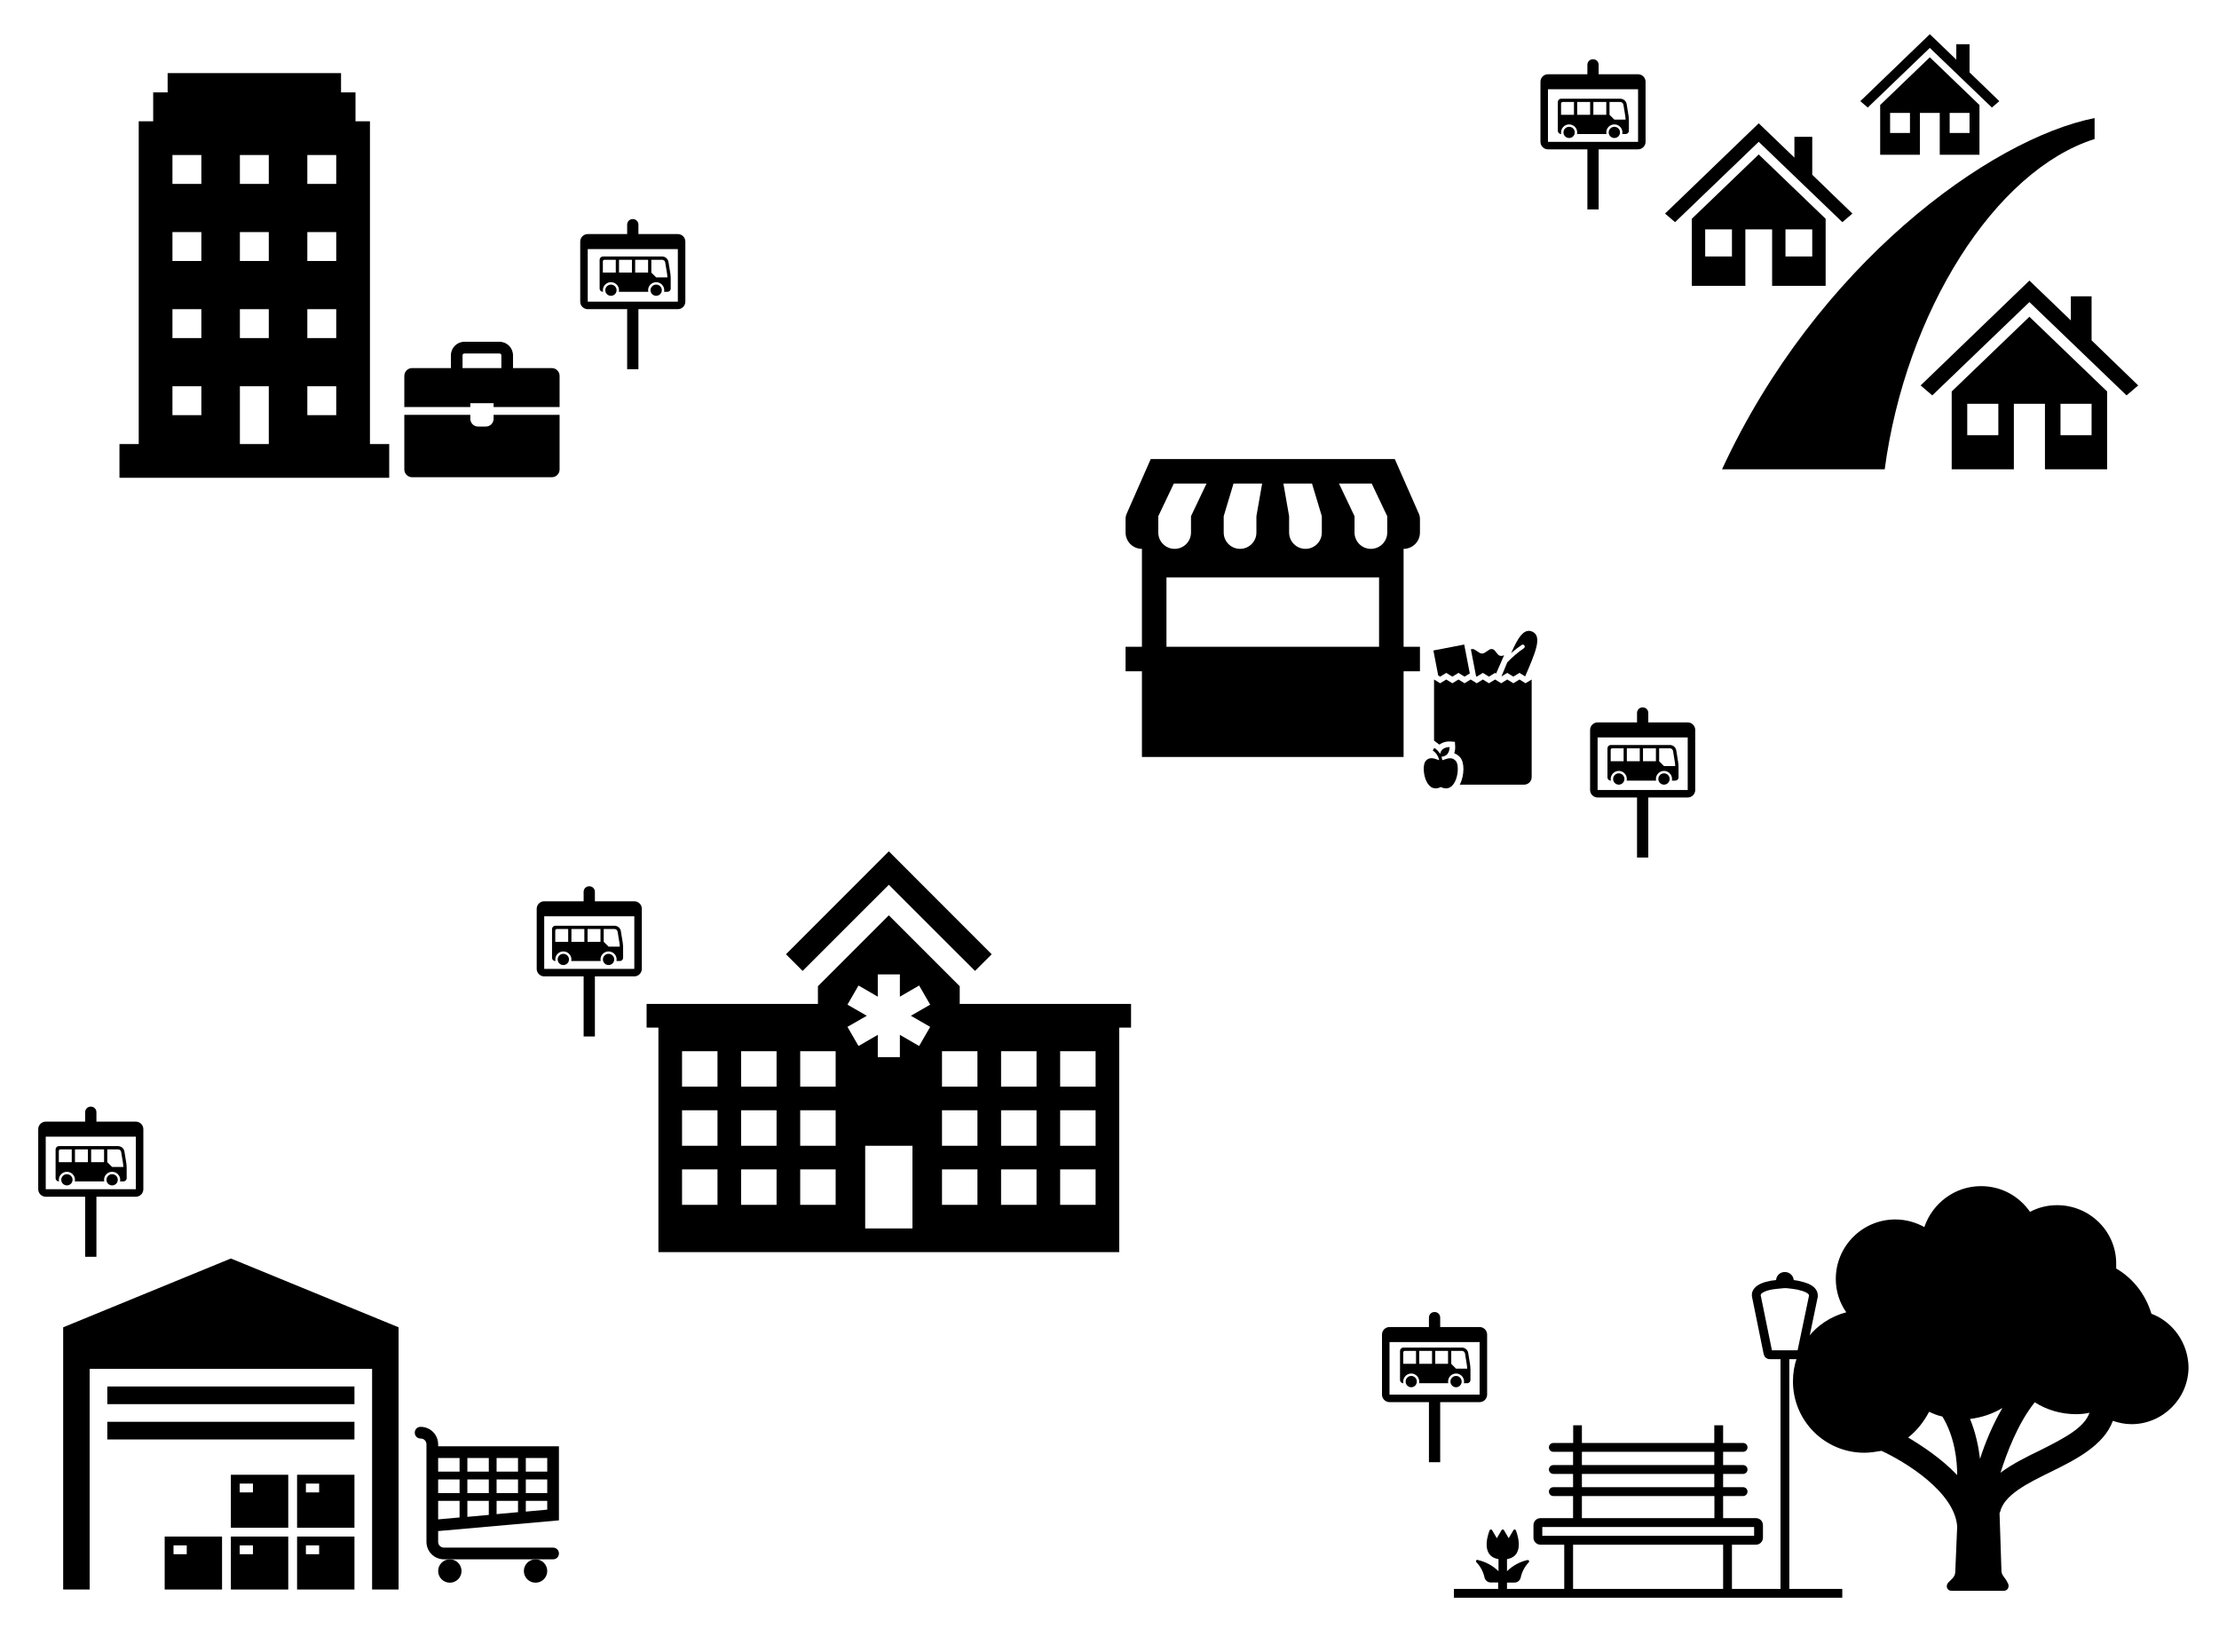 <svg width="3263" height="2429"
    xmlns="http://www.w3.org/2000/svg"
    xmlns:xlink="http://www.w3.org/1999/xlink" overflow="hidden">
    <defs>
        <clipPath id="clip0">
            <rect x="247" y="137" width="3263" height="2429"/>
        </clipPath>
        <clipPath id="clip1">
            <rect x="2294" y="1045" width="266" height="266"/>
        </clipPath>
        <clipPath id="clip2">
            <rect x="2294" y="1045" width="266" height="266"/>
        </clipPath>
        <clipPath id="clip3">
            <rect x="2294" y="1045" width="266" height="266"/>
        </clipPath>
        <clipPath id="clip4">
            <rect x="2838" y="1839" width="673" height="673"/>
        </clipPath>
        <clipPath id="clip5">
            <rect x="2838" y="1839" width="673" height="673"/>
        </clipPath>
        <clipPath id="clip6">
            <rect x="2838" y="1839" width="673" height="673"/>
        </clipPath>
        <clipPath id="clip7">
            <rect x="280" y="202" width="682" height="681"/>
        </clipPath>
        <clipPath id="clip8">
            <rect x="280" y="202" width="682" height="681"/>
        </clipPath>
        <clipPath id="clip9">
            <rect x="280" y="202" width="682" height="681"/>
        </clipPath>
        <clipPath id="clip10">
            <rect x="1830" y="745" width="577" height="578"/>
        </clipPath>
        <clipPath id="clip11">
            <rect x="1830" y="745" width="577" height="578"/>
        </clipPath>
        <clipPath id="clip12">
            <rect x="1830" y="745" width="577" height="578"/>
        </clipPath>
        <clipPath id="clip13">
            <rect x="2669" y="140" width="743" height="742"/>
        </clipPath>
        <clipPath id="clip14">
            <rect x="2669" y="140" width="743" height="742"/>
        </clipPath>
        <clipPath id="clip15">
            <rect x="2669" y="140" width="743" height="742"/>
        </clipPath>
        <clipPath id="clip16">
            <rect x="2359" y="1940" width="624" height="625"/>
        </clipPath>
        <clipPath id="clip17">
            <rect x="2359" y="1940" width="624" height="625"/>
        </clipPath>
        <clipPath id="clip18">
            <rect x="2359" y="1940" width="624" height="625"/>
        </clipPath>
        <clipPath id="clip19">
            <rect x="812" y="608" width="275" height="276"/>
        </clipPath>
        <clipPath id="clip20">
            <rect x="812" y="608" width="275" height="276"/>
        </clipPath>
        <clipPath id="clip21">
            <rect x="812" y="608" width="275" height="276"/>
        </clipPath>
        <clipPath id="clip22">
            <rect x="275" y="1916" width="623" height="623"/>
        </clipPath>
        <clipPath id="clip23">
            <rect x="275" y="1916" width="623" height="623"/>
        </clipPath>
        <clipPath id="clip24">
            <rect x="275" y="1916" width="623" height="623"/>
        </clipPath>
        <clipPath id="clip25">
            <rect x="833" y="2212" width="276" height="276"/>
        </clipPath>
        <clipPath id="clip26">
            <rect x="833" y="2212" width="276" height="276"/>
        </clipPath>
        <clipPath id="clip27">
            <rect x="833" y="2212" width="276" height="276"/>
        </clipPath>
        <clipPath id="clip28">
            <rect x="1137" y="1282" width="835" height="836"/>
        </clipPath>
        <clipPath id="clip29">
            <rect x="1137" y="1282" width="835" height="836"/>
        </clipPath>
        <clipPath id="clip30">
            <rect x="1137" y="1282" width="835" height="836"/>
        </clipPath>
        <clipPath id="clip31">
            <rect x="1045" y="436" width="266" height="266"/>
        </clipPath>
        <clipPath id="clip32">
            <rect x="1045" y="436" width="266" height="266"/>
        </clipPath>
        <clipPath id="clip33">
            <rect x="1045" y="436" width="266" height="266"/>
        </clipPath>
        <clipPath id="clip34">
            <rect x="1124" y="486" width="114" height="114"/>
        </clipPath>
        <clipPath id="clip35">
            <rect x="1124" y="486" width="114" height="114"/>
        </clipPath>
        <clipPath id="clip36">
            <rect x="1124" y="486" width="114" height="114"/>
        </clipPath>
        <clipPath id="clip37">
            <rect x="2224" y="2043" width="266" height="266"/>
        </clipPath>
        <clipPath id="clip38">
            <rect x="2224" y="2043" width="266" height="266"/>
        </clipPath>
        <clipPath id="clip39">
            <rect x="2224" y="2043" width="266" height="266"/>
        </clipPath>
        <clipPath id="clip40">
            <rect x="2457" y="202" width="266" height="266"/>
        </clipPath>
        <clipPath id="clip41">
            <rect x="2457" y="202" width="266" height="266"/>
        </clipPath>
        <clipPath id="clip42">
            <rect x="2457" y="202" width="266" height="266"/>
        </clipPath>
        <clipPath id="clip43">
            <rect x="247" y="1742" width="266" height="266"/>
        </clipPath>
        <clipPath id="clip44">
            <rect x="247" y="1742" width="266" height="266"/>
        </clipPath>
        <clipPath id="clip45">
            <rect x="247" y="1742" width="266" height="266"/>
        </clipPath>
        <clipPath id="clip46">
            <rect x="981" y="1417" width="266" height="266"/>
        </clipPath>
        <clipPath id="clip47">
            <rect x="981" y="1417" width="266" height="266"/>
        </clipPath>
        <clipPath id="clip48">
            <rect x="981" y="1417" width="266" height="266"/>
        </clipPath>
        <clipPath id="clip49">
            <rect x="2530" y="1155" width="266" height="266"/>
        </clipPath>
        <clipPath id="clip50">
            <rect x="2530" y="1155" width="266" height="266"/>
        </clipPath>
        <clipPath id="clip51">
            <rect x="2530" y="1155" width="266" height="266"/>
        </clipPath>
        <clipPath id="clip52">
            <rect x="324" y="1794" width="114" height="114"/>
        </clipPath>
        <clipPath id="clip53">
            <rect x="324" y="1794" width="114" height="114"/>
        </clipPath>
        <clipPath id="clip54">
            <rect x="324" y="1794" width="114" height="114"/>
        </clipPath>
        <clipPath id="clip55">
            <rect x="1053" y="1469" width="116" height="114"/>
        </clipPath>
        <clipPath id="clip56">
            <rect x="1053" y="1469" width="116" height="114"/>
        </clipPath>
        <clipPath id="clip57">
            <rect x="1053" y="1469" width="116" height="114"/>
        </clipPath>
        <clipPath id="clip58">
            <rect x="2605" y="1204" width="116" height="114"/>
        </clipPath>
        <clipPath id="clip59">
            <rect x="2605" y="1204" width="116" height="114"/>
        </clipPath>
        <clipPath id="clip60">
            <rect x="2605" y="1204" width="116" height="114"/>
        </clipPath>
        <clipPath id="clip61">
            <rect x="2533" y="254" width="114" height="114"/>
        </clipPath>
        <clipPath id="clip62">
            <rect x="2533" y="254" width="114" height="114"/>
        </clipPath>
        <clipPath id="clip63">
            <rect x="2533" y="254" width="114" height="114"/>
        </clipPath>
        <clipPath id="clip64">
            <rect x="2301" y="2090" width="114" height="115"/>
        </clipPath>
        <clipPath id="clip65">
            <rect x="2301" y="2090" width="114" height="115"/>
        </clipPath>
        <clipPath id="clip66">
            <rect x="2301" y="2090" width="114" height="115"/>
        </clipPath>
    </defs>
    <g clip-path="url(#clip0)" transform="translate(-247 -137)">
        <g clip-path="url(#clip1)">
            <g clip-path="url(#clip2)">
                <g clip-path="url(#clip3)">
                    <path d="M2354.77 1093.42 2361.85 1130.12 2364.72 1131.88 2369.35 1129.04 2373.69 1126.36 2378.03 1129.04 2382.66 1131.88 2387.29 1129.04 2391.63 1126.36 2395.97 1129.04 2400.6 1131.88 2405.23 1129.04 2408.3 1127.15 2400.11 1084.68 2354.77 1093.42Z" fill="#000000" fill-rule="nonzero" fill-opacity="1"/>
                    <path d="M2449.73 1099.35 2444.65 1093.13C2442.84 1091.22 2439.98 1090.73 2437.64 1091.93 2437.48 1092.01 2437.32 1092.1 2437.17 1092.2L2429.91 1096.88C2427.7 1098.23 2424.91 1098.23 2422.7 1096.88L2415.43 1092.2C2413.77 1091.18 2411.72 1091.01 2409.91 1091.74L2417.53 1131.26 2418.54 1131.88 2423.18 1129.03 2427.52 1126.36 2431.86 1129.03 2436.49 1131.88 2441.12 1129.03 2445.46 1126.36 2447 1127.31 2458.73 1100.46 2456.59 1101.11C2454.15 1101.91 2451.48 1101.23 2449.73 1099.35Z" fill="#000000" fill-rule="nonzero" fill-opacity="1"/>
                    <path d="M2463.4 1110.92C2461.07 1116.57 2458.65 1122.51 2456.09 1128.6 2455.66 1129.63 2455.23 1130.64 2454.8 1131.65L2459.06 1129.03 2463.4 1126.36 2467.74 1129.03 2472.37 1131.88 2477 1129.03 2481.34 1126.36 2485.68 1129.03 2489.71 1131.51C2504.12 1097.92 2515.84 1072.28 2499.97 1065.6 2487.73 1060.45 2478.92 1074.89 2469.16 1097.25 2474.06 1092.95 2479.21 1088.96 2484.6 1085.3 2485.93 1084.4 2487.74 1084.75 2488.63 1086.08 2489.53 1087.41 2489.18 1089.21 2487.86 1090.11 2478.98 1096.14 2470.78 1103.12 2463.4 1110.92Z" fill="#000000" fill-rule="nonzero" fill-opacity="1"/>
                    <path d="M2343.52 1255.75C2336.13 1263.91 2342.46 1305.69 2365.7 1294.17 2388.86 1305.76 2395.11 1263.98 2387.72 1255.83 2380.86 1248.36 2373.47 1253.46 2367.83 1254.76 2367.66 1253.02 2367.27 1251.3 2366.69 1249.65 2369.78 1249.48 2372.71 1248.24 2374.99 1246.15 2377.47 1243.16 2378.75 1239.35 2378.57 1235.47 2374.69 1235.29 2370.89 1236.57 2367.91 1239.06 2366.25 1240.84 2365.14 1243.06 2364.71 1245.46 2362.55 1241.92 2359.63 1238.9 2356.17 1236.62L2353.81 1240.5C2358.75 1243.76 2362.16 1248.87 2363.26 1254.68 2357.7 1253.31 2350.23 1248.36 2343.52 1255.75Z" fill="#000000" fill-rule="nonzero" fill-opacity="1"/>
                    <path d="M2400.6 1141.61 2391.63 1136.09 2382.66 1141.61 2373.69 1136.09 2364.72 1141.61 2355.74 1136.09 2355.74 1225.94 2360.99 1229.88C2361.89 1230.48 2362.76 1231.13 2363.6 1231.81 2367.8 1228.73 2372.88 1227.11 2378.08 1227.18L2378.08 1227.18C2378.69 1227.18 2379.04 1227.2 2379.04 1227.2L2386.43 1227.7 2386.84 1235C2386.96 1238.25 2386.48 1241.49 2385.43 1244.56 2388.67 1245.72 2391.57 1247.68 2393.85 1250.27 2400.98 1258.13 2400.05 1276.31 2394.71 1288.35 2394.35 1289.17 2393.93 1289.91 2393.53 1290.67L2488.24 1290.67C2494.34 1290.67 2499.29 1285.73 2499.29 1279.63 2499.29 1279.63 2499.29 1279.63 2499.29 1279.63L2499.29 1136.09 2490.32 1141.61 2481.34 1136.09 2472.37 1141.61 2463.4 1136.09 2454.43 1141.61 2445.46 1136.09 2436.49 1141.61 2427.52 1136.09 2418.54 1141.61 2409.57 1136.09Z" fill="#000000" fill-rule="nonzero" fill-opacity="1"/>
                </g>
            </g>
        </g>
        <g clip-path="url(#clip4)">
            <g clip-path="url(#clip5)">
                <g clip-path="url(#clip6)">
                    <path d="M3410.6 2068.6C3402.2 2040.6 3384 2016.8 3358.8 2002.1 3358.8 2000 3358.8 1997.9 3358.8 1995.8 3359.5 1948.2 3320.3 1909 3272 1909 3257.3 1909 3244 1912.5 3232.1 1918.8 3216 1895.7 3190.1 1881 3160 1881 3121.5 1881 3088.6 1906.2 3076.7 1941.2 3064.1 1934.2 3049.4 1930 3034 1930 2985.7 1930 2946.5 1969.2 2946.5 2017.5 2946.5 2035.7 2952.1 2052.5 2961.9 2066.5 2916.4 2078.4 2883.5 2119 2883.5 2168 2883.5 2226.1 2930.4 2273 2988.5 2273 2996.9 2273 3005.3 2271.6 3013.7 2270.2 3047.3 2285.6 3121.5 2330.4 3125 2381.5L3122.2 2448C3122.2 2451.5 3120.8 2455 3118 2457.8L3111.7 2464.1C3107.5 2469 3110.3 2476 3116.6 2476L3193.6 2476C3199.2 2476 3202 2470.4 3199.9 2465.5 3199.9 2465.5 3196.4 2458.5 3194.3 2456.4 3192.2 2453.6 3190.1 2450.8 3190.1 2446.6L3187.3 2361.9C3187.3 2361.2 3188 2360.5 3188 2360.5 3193.6 2335.3 3227.2 2318.5 3262.9 2301 3298.6 2283.5 3340.6 2262.5 3353.9 2226.1 3362.3 2228.9 3371.4 2231 3381.2 2231 3427.4 2231 3465.2 2193.2 3465.2 2147 3464.5 2111.3 3442.1 2080.5 3410.6 2068.6ZM3158.6 2282.1C3156.5 2264.6 3152.3 2243.6 3143.9 2223.3 3161.4 2221.2 3177.5 2215.6 3191.5 2207.2 3176.8 2232.4 3165.6 2259.7 3158.6 2282.1ZM3052.9 2250.6C3065.5 2240.8 3076 2227.5 3083.7 2212.8 3090 2215.6 3096.3 2218.4 3103.3 2219.8 3121.5 2249.9 3125 2284.2 3125 2305.9 3102.6 2282.1 3073.9 2263.2 3052.9 2250.6ZM3246.8 2269.5C3226.5 2279.3 3205.5 2289.8 3188.7 2302.4 3197.8 2273.7 3213.9 2230.3 3239.1 2198.8 3256.6 2210 3277.6 2216.3 3300 2216.3 3307 2216.3 3313.3 2215.6 3319.6 2214.2 3311.9 2235.9 3284.6 2250.6 3246.8 2269.5Z" fill="#000000" fill-rule="nonzero" fill-opacity="1"/>
                </g>
            </g>
        </g>
        <g clip-path="url(#clip7)">
            <g clip-path="url(#clip8)">
                <g clip-path="url(#clip9)">
                    <path d="M460.417 205.417 417.917 205.417 417.917 162.917 460.417 162.917 460.417 205.417ZM460.417 318.75 417.917 318.75 417.917 276.25 460.417 276.25 460.417 318.75ZM460.417 432.083 417.917 432.083 417.917 389.583 460.417 389.583 460.417 432.083ZM460.417 545.417 417.917 545.417 417.917 502.917 460.417 502.917 460.417 545.417ZM361.25 205.417 318.75 205.417 318.75 162.917 361.25 162.917 361.25 205.417ZM361.25 318.75 318.75 318.75 318.75 276.25 361.25 276.25 361.25 318.75ZM361.25 432.083 318.75 432.083 318.75 389.583 361.25 389.583 361.25 432.083ZM361.25 587.917 318.75 587.917 318.75 502.917 361.25 502.917 361.25 587.917ZM262.083 205.417 219.583 205.417 219.583 162.917 262.083 162.917 262.083 205.417ZM262.083 318.75 219.583 318.75 219.583 276.25 262.083 276.25 262.083 318.75ZM262.083 432.083 219.583 432.083 219.583 389.583 262.083 389.583 262.083 432.083ZM262.083 545.417 219.583 545.417 219.583 502.917 262.083 502.917 262.083 545.417ZM510 587.917 510 113.333 488.75 113.333 488.75 70.833 467.5 70.833 467.5 42.5 212.5 42.5 212.5 70.833 191.25 70.833 191.25 113.333 170 113.333 170 587.917 141.667 587.917 141.667 637.5 538.333 637.5 538.333 587.917 510 587.917Z" fill="#000000" fill-rule="nonzero" fill-opacity="1" transform="matrix(1 0 0 1 281 202)"/>
                </g>
            </g>
        </g>
        <g clip-path="url(#clip10)">
            <g clip-path="url(#clip11)">
                <g clip-path="url(#clip12)">
                    <path d="M504 174 504 154.08C504.008 151.396 503.456 148.739 502.38 146.28L467.1 66 108.9 66 73.62 146.28C72.544 148.739 71.992 151.396 72 154.08L72 174C72 187.255 82.745 198 96 198L96 342 72 342 72 378 96 378 96 504 480 504 480 378 504 378 504 342 480 342 480 198C493.255 198 504 187.255 504 174ZM433.2 102 456 150 456 174C456 187.255 445.255 198 432 198 418.746 198 408 187.255 408 174L408 150 385.2 102ZM345.6 102 360 150 360 174C360 187.255 349.255 198 336 198 322.745 198 312 187.255 312 174L312 150 303.6 102ZM216 150 230.4 102 272.4 102 264 150 264 174C264 187.255 253.255 198 240 198 226.745 198 216 187.255 216 174ZM120 150 142.8 102 190.8 102 168 150 168 174C168 187.255 157.255 198 144 198 130.745 198 120 187.255 120 174ZM132 342 132 240 444 240 444 342Z" fill="#000000" fill-rule="nonzero" fill-opacity="1" transform="matrix(1.002 0 0 1 1830 746)"/>
                </g>
            </g>
        </g>
        <g clip-path="url(#clip13)">
            <g clip-path="url(#clip14)">
                <g clip-path="url(#clip15)">
                    <path d="M348.078 686.042C378.911 454.792 509.953 246.667 656.411 200.417L656.411 169.583C502.244 200.417 247.869 385.417 109.119 686.042Z" fill="#000000" fill-rule="nonzero" fill-opacity="1" transform="matrix(1.001 0 0 1 2670 141)"/>
                    <path d="M651.979 496.417 651.979 431.667 621.538 431.667 621.538 467.125 560.65 408.542 400.833 562.708 417.954 577.354 560.65 440.146 703.347 577.354 720.475 562.708 651.979 496.417Z" fill="#000000" fill-rule="nonzero" fill-opacity="1" transform="matrix(1.001 0 0 1 2670 141)"/>
                    <path d="M446.498 571.573 446.498 686.042 537.818 686.042 537.818 589.688 583.482 589.688 583.482 686.042 674.811 686.042 674.811 571.573 560.65 461.729 446.498 571.573ZM514.994 635.938 469.33 635.938 469.33 589.688 514.994 589.688 514.994 635.938ZM606.314 589.688 651.979 589.688 651.979 635.938 606.314 635.938 606.314 589.688Z" fill="#000000" fill-rule="nonzero" fill-opacity="1" transform="matrix(1.001 0 0 1 2670 141)"/>
                    <path d="M241.641 252.964 241.641 197.202 215.433 197.202 215.433 227.735 163 177.292 25.376 310.045 40.122 322.655 163 204.51 285.879 322.655 300.625 310.045 241.641 252.964Z" fill="#000000" fill-rule="nonzero" fill-opacity="1" transform="matrix(1.001 0 0 1 2670 141)"/>
                    <path d="M64.704 317.684 64.704 416.25 143.375 416.25 143.375 333.278 182.688 333.278 182.688 416.25 261.313 416.25 261.313 317.684 163 223.095 64.704 317.684ZM123.68 373.107 84.368 373.107 84.368 333.278 123.68 333.278 123.68 373.083ZM202.305 333.278 241.618 333.278 241.618 373.083 202.305 373.083 202.305 333.278Z" fill="#000000" fill-rule="nonzero" fill-opacity="1" transform="matrix(1.001 0 0 1 2670 141)"/>
                    <path d="M472.698 102.39 472.698 61.027 453.25 61.027 453.25 83.682 414.354 46.25 312.242 144.747 323.187 154.105 414.354 66.438 505.52 154.105 516.458 144.747 472.698 102.39Z" fill="#000000" fill-rule="nonzero" fill-opacity="1" transform="matrix(1.001 0 0 1 2670 141)"/>
                    <path d="M341.418 150.413 341.418 223.542 399.762 223.542 399.762 161.983 428.938 161.983 428.938 223.542 487.282 223.542 487.282 150.413 414.354 80.228 341.418 150.413ZM385.178 191.529 356.002 191.529 356.002 161.983 385.178 161.983 385.178 191.529ZM443.522 161.983 472.698 161.983 472.698 191.529 443.522 191.529 443.522 161.983Z" fill="#000000" fill-rule="nonzero" fill-opacity="1" transform="matrix(1.001 0 0 1 2670 141)"/>
                </g>
            </g>
        </g>
        <g clip-path="url(#clip16)">
            <g clip-path="url(#clip17)">
                <g clip-path="url(#clip18)">
                    <path d="M519.167 532.146 519.167 195.012 533.93 195.012C536.579 195.155 539.166 194.186 541.069 192.338 542.438 190.58 543.351 188.511 543.73 186.316L561.024 103.444C561.096 102.797 561.096 102.144 561.024 101.497 561.024 96.435 558.493 87.35 541.556 82.353 536.375 80.725 531.052 79.594 525.656 78.978 525.052 72.292 519.449 67.17 512.735 67.167L512.255 67.167C505.631 67.169 500.142 72.304 499.698 78.913 477.179 81.055 464.07 88.972 464.07 101.043 464.089 101.864 464.162 102.684 464.291 103.496L481.203 186.316C481.581 188.511 482.495 190.58 483.863 192.338 485.766 194.186 488.353 195.155 491.002 195.012L506.187 195.012 506.187 532.146 434.802 532.146 434.802 467.25 470.144 467.25C475.807 467.25 480.398 462.659 480.398 456.996L480.398 438.566C480.398 432.903 475.807 428.312 470.144 428.312L421.823 428.312 421.823 395.865 451.195 395.865C454.779 395.865 457.684 392.959 457.684 389.375 457.684 385.791 454.779 382.885 451.195 382.885L421.823 382.885 421.823 363.417 451.195 363.417C454.779 363.417 457.684 360.511 457.684 356.927 457.684 353.343 454.779 350.437 451.195 350.437L421.823 350.437 421.823 330.969 451.195 330.969C454.779 330.969 457.684 328.063 457.684 324.479 457.684 320.895 454.779 317.99 451.195 317.99L421.823 317.99 421.823 292.031 408.844 292.031 408.844 317.99 214.156 317.99 214.156 292.031 201.346 292.031 201.346 317.99 172.143 317.99C168.558 317.99 165.653 320.895 165.653 324.479 165.653 328.063 168.558 330.969 172.143 330.969L201.177 330.969 201.177 350.437 172.143 350.437C168.558 350.437 165.653 353.343 165.653 356.927 165.653 360.511 168.558 363.417 172.143 363.417L201.177 363.417 201.177 382.885 172.143 382.885C168.558 382.885 165.653 385.791 165.653 389.375 165.653 392.959 168.558 395.865 172.143 395.865L201.177 395.865 201.177 428.312 153.193 428.312C147.53 428.312 142.94 432.903 142.94 438.566L142.94 456.996C142.94 462.659 147.53 467.25 153.193 467.25L188.198 467.25 188.198 532.146 104.002 532.146 104.002 522.866 114.969 522.866C119.495 522.857 123.382 519.649 124.25 515.208 126.071 506.949 130.109 499.343 135.931 493.208 136.74 492.447 136.778 491.174 136.017 490.365 135.48 489.795 134.662 489.587 133.919 489.834 122.626 492.413 112.27 498.073 104.002 506.187L104.002 488.471C132.946 483.604 116.981 445.964 116.981 445.964 116.447 444.99 115.224 444.632 114.25 445.167 114.239 445.172 114.228 445.179 114.217 445.185 113.898 445.368 113.633 445.632 113.451 445.951L106.507 457.762 99.563 445.951C99.005 444.965 97.754 444.619 96.768 445.177 96.445 445.36 96.177 445.627 95.994 445.951L89.05 457.762 82.106 445.951C81.519 444.965 80.245 444.642 79.26 445.228 78.962 445.405 78.714 445.654 78.537 445.951 78.537 445.951 62.378 483.591 91.516 488.458L91.516 506.187C83.278 498.116 72.969 492.479 61.729 489.899 60.815 489.2 59.508 489.374 58.809 490.288 58.11 491.202 58.284 492.509 59.198 493.208 65.02 499.292 69.06 506.857 70.879 515.078 71.747 519.519 75.634 522.727 80.159 522.736L90.997 522.736 90.997 532.146 25.958 532.146 25.958 545.125 597.042 545.125 597.042 532.146ZM493.572 182.033 477.088 101.302 477.049 101.036C477.049 98.155 484.454 93.392 500.924 91.828L511.249 90.854 515.273 90.854 524.222 91.873C528.87 92.406 533.455 93.386 537.915 94.8 543.996 96.597 548.078 99.284 548.078 101.497L548.078 102.101 531.367 182.033 493.572 182.033ZM214.156 330.969 408.844 330.969 408.844 350.437 214.156 350.437ZM214.156 363.417 408.844 363.417 408.844 382.885 214.156 382.885ZM214.156 395.865 409.012 395.865 409.012 428.312 214.156 428.312ZM155.919 441.292 467.419 441.292 467.419 454.271 155.919 454.271ZM201.177 467.25 421.823 467.25 421.823 532.146 201.177 532.146Z" fill="#000000" fill-rule="nonzero" fill-opacity="1" transform="matrix(1 0 0 1.002 2359 1940)"/>
                </g>
            </g>
        </g>
        <g clip-path="url(#clip19)">
            <g clip-path="url(#clip20)">
                <g clip-path="url(#clip21)">
                    <path d="M159.833 144.135C159.833 150.415 154.696 155.552 148.417 155.552L137 155.552C130.721 155.552 125.583 150.415 125.583 144.135L125.583 138.427 28.542 138.427 28.542 218.344C28.542 224.623 33.679 229.76 39.958 229.76L245.458 229.76C251.737 229.76 256.875 224.623 256.875 218.344L256.875 138.427 159.833 138.427 159.833 144.135Z" fill="#000000" fill-rule="nonzero" fill-opacity="1" transform="matrix(1 0 0 1.004 813 608)"/>
                    <path d="M245.458 69.927 188.375 69.927 188.375 51.375C188.375 40.244 179.527 31.396 168.396 31.396L117.021 31.396C105.89 31.396 97.042 40.244 97.042 51.375L97.042 69.927 39.958 69.927C33.679 69.927 28.542 75.065 28.542 81.344L28.542 127.01 125.583 127.01 125.583 121.302 159.833 121.302 159.833 127.01 256.875 127.01 256.875 81.344C256.875 75.065 251.737 69.927 245.458 69.927M114.167 69.927 114.167 51.375C114.167 49.663 115.308 48.521 117.021 48.521L168.396 48.521C170.108 48.521 171.25 49.663 171.25 51.375L171.25 69.927 114.167 69.927Z" fill="#000000" fill-rule="nonzero" fill-opacity="1" transform="matrix(1 0 0 1.004 813 608)"/>
                </g>
            </g>
        </g>
        <g clip-path="url(#clip22)">
            <g clip-path="url(#clip23)">
                <g clip-path="url(#clip24)">
                    <path d="M404.792 2175.58 768.208 2175.58 768.208 2201.54 404.792 2201.54Z" fill="#000000" fill-rule="nonzero" fill-opacity="1"/>
                    <path d="M404.792 2227.5 768.208 2227.5 768.208 2253.46 404.792 2253.46Z" fill="#000000" fill-rule="nonzero" fill-opacity="1"/>
                    <path d="M683.844 2396.23 683.844 2474.1 768.208 2474.1 768.208 2396.23ZM716.292 2422.19 696.823 2422.19 696.823 2409.21 716.292 2409.21Z" fill="#000000" fill-rule="nonzero" fill-opacity="1"/>
                    <path d="M586.5 2396.23 586.5 2474.1 670.865 2474.1 670.865 2396.23ZM618.948 2422.19 599.479 2422.19 599.479 2409.21 618.948 2409.21Z" fill="#000000" fill-rule="nonzero" fill-opacity="1"/>
                    <path d="M683.844 2305.38 683.844 2383.25 768.208 2383.25 768.208 2305.38ZM716.292 2331.33 696.823 2331.33 696.823 2318.35 716.292 2318.35Z" fill="#000000" fill-rule="nonzero" fill-opacity="1"/>
                    <path d="M586.5 2305.38 586.5 2383.25 670.865 2383.25 670.865 2305.38ZM618.948 2331.33 599.479 2331.33 599.479 2318.35 618.948 2318.35Z" fill="#000000" fill-rule="nonzero" fill-opacity="1"/>
                    <path d="M489.156 2396.23 489.156 2474.1 573.521 2474.1 573.521 2396.23ZM521.604 2422.19 502.135 2422.19 502.135 2409.21 521.604 2409.21Z" fill="#000000" fill-rule="nonzero" fill-opacity="1"/>
                    <path d="M833.104 2474.1 833.104 2088.56 586.5 1987.39 339.896 2088.56 339.896 2474.1 378.833 2474.1 378.833 2149.62 794.167 2149.62 794.167 2474.1 833.104 2474.1Z" fill="#000000" fill-rule="nonzero" fill-opacity="1"/>
                </g>
            </g>
        </g>
        <g clip-path="url(#clip25)">
            <g clip-path="url(#clip26)">
                <g clip-path="url(#clip27)">
                    <path d="M922.802 2300.8 891.292 2300.8 891.292 2280.75 922.802 2280.75 922.802 2300.8ZM965.771 2280.75 965.771 2300.8 934.26 2300.8 934.26 2280.75 965.771 2280.75ZM1008.74 2280.75 1008.74 2300.8 977.229 2300.8 977.229 2280.75 1008.74 2280.75ZM1051.71 2280.75 1051.71 2300.8 1020.2 2300.8 1020.2 2280.75 1051.71 2280.75ZM1051.71 2332.31 1020.2 2332.31 1020.2 2312.26 1051.71 2312.26 1051.71 2332.31ZM1051.71 2356.66 1020.2 2359.53 1020.2 2343.77 1051.71 2343.77 1051.71 2356.66ZM922.802 2343.77 922.802 2368.12 891.292 2370.98 891.292 2343.77 922.802 2343.77ZM922.802 2332.31 891.292 2332.31 891.292 2312.26 922.802 2312.26 922.802 2332.31ZM965.771 2332.31 934.26 2332.31 934.26 2312.26 965.771 2312.26 965.771 2332.31ZM977.229 2332.31 977.229 2312.26 1008.74 2312.26 1008.74 2332.31 977.229 2332.31ZM965.771 2364.4 934.26 2367.26 934.26 2343.77 965.771 2343.77 965.771 2364.4ZM977.229 2343.77 1008.74 2343.77 1008.74 2360.39 977.229 2363.25 977.229 2343.77ZM1068.9 2372.42 1068.9 2263.56 891.292 2263.56 891.292 2260.7C891.292 2246.38 879.833 2234.92 865.51 2234.92 860.641 2234.92 856.917 2238.64 856.917 2243.51 856.917 2248.38 860.641 2252.1 865.51 2252.1 870.38 2252.1 874.104 2255.83 874.104 2260.7L874.104 2403.93C874.104 2418.25 885.562 2429.71 899.885 2429.71L908.479 2429.71 1034.52 2429.71 1060.3 2429.71C1065.17 2429.71 1068.9 2425.98 1068.9 2421.11 1068.9 2416.24 1065.17 2412.52 1060.3 2412.52L899.885 2412.52C895.016 2412.52 891.292 2408.8 891.292 2403.93L891.292 2388.17 1068.9 2372.42Z" fill="#000000" fill-rule="nonzero" fill-opacity="1"/>
                    <path d="M925.667 2446.9C925.667 2456.39 917.971 2464.08 908.479 2464.08 898.987 2464.08 891.292 2456.39 891.292 2446.9 891.292 2437.4 898.987 2429.71 908.479 2429.71 917.971 2429.71 925.667 2437.4 925.667 2446.9Z" fill="#000000" fill-rule="nonzero" fill-opacity="1"/>
                    <path d="M1051.71 2446.9C1051.71 2456.39 1044.01 2464.08 1034.52 2464.08 1025.03 2464.08 1017.33 2456.39 1017.33 2446.9 1017.33 2437.4 1025.03 2429.71 1034.52 2429.71 1044.01 2429.71 1051.71 2437.4 1051.71 2446.9Z" fill="#000000" fill-rule="nonzero" fill-opacity="1"/>
                </g>
            </g>
        </g>
        <g clip-path="url(#clip28)">
            <g clip-path="url(#clip29)">
                <g clip-path="url(#clip30)">
                    <path d="M521.25 330.125 521.25 304.062 417 199.812 312.75 304.062 312.75 330.125 60.812 330.125 60.812 364.875 78.188 364.875 78.188 695 755.812 695 755.812 364.875 773.187 364.875 773.187 330.125ZM165.062 625.5 112.937 625.5 112.937 573.375 165.062 573.375ZM165.062 538.625 112.937 538.625 112.937 486.5 165.062 486.5ZM165.062 451.75 112.937 451.75 112.937 399.625 165.062 399.625ZM251.937 625.5 199.812 625.5 199.812 573.375 251.937 573.375ZM251.937 538.625 199.812 538.625 199.812 486.5 251.937 486.5ZM251.937 451.75 199.812 451.75 199.812 399.625 251.937 399.625ZM338.812 625.5 286.687 625.5 286.687 573.375 338.812 573.375ZM338.812 538.625 286.687 538.625 286.687 486.5 338.812 486.5ZM338.812 451.75 286.687 451.75 286.687 399.625 338.812 399.625ZM382.25 660.25 382.25 538.625 451.75 538.625 451.75 660.25ZM477.812 363.832 461.567 391.98 433.246 375.561 433.246 408.312 400.754 408.312 400.754 375.561 372.433 391.98 356.187 363.832 384.596 347.5 356.187 331.167 372.433 303.02 400.754 319.439 400.754 286.687 433.246 286.687 433.246 319.439 461.567 303.02 477.812 331.167 449.404 347.5ZM547.312 625.5 495.187 625.5 495.187 573.375 547.312 573.375ZM547.312 538.625 495.187 538.625 495.187 486.5 547.312 486.5ZM547.312 451.75 495.187 451.75 495.187 399.625 547.312 399.625ZM634.187 625.5 582.062 625.5 582.062 573.375 634.187 573.375ZM634.187 538.625 582.062 538.625 582.062 486.5 634.187 486.5ZM634.187 451.75 582.062 451.75 582.062 399.625 634.187 399.625ZM721.062 625.5 668.937 625.5 668.937 573.375 721.062 573.375ZM721.062 538.625 668.937 538.625 668.937 486.5 721.062 486.5ZM721.062 451.75 668.937 451.75 668.937 399.625 721.062 399.625Z" fill="#000000" fill-rule="nonzero" fill-opacity="1" transform="matrix(1 0 0 1 1137 1283)"/>
                    <path d="M417 154.898 543.751 281.562 568.249 257.063 417 105.727 265.751 257.063 290.249 281.562 417 154.898Z" fill="#000000" fill-rule="nonzero" fill-opacity="1" transform="matrix(1 0 0 1 1137 1283)"/>
                </g>
            </g>
        </g>
        <g clip-path="url(#clip31)">
            <g clip-path="url(#clip32)">
                <g clip-path="url(#clip33)">
                    <path d="M1243.75 580.542 1111.25 580.542 1111.25 503.25 1243.75 503.25 1243.75 580.542ZM1243.75 481.167 1185.78 481.167 1185.78 467.365C1185.78 462.672 1182.19 459.083 1177.5 459.083 1172.81 459.083 1169.22 462.672 1169.22 467.365L1169.22 481.167 1111.25 481.167C1105.18 481.167 1100.21 486.135 1100.21 492.208L1100.21 580.542C1100.21 586.615 1105.18 591.583 1111.25 591.583L1169.22 591.583 1169.22 679.917 1185.78 679.917 1185.78 591.583 1243.75 591.583C1249.82 591.583 1254.79 586.615 1254.79 580.542L1254.79 492.208C1254.79 486.135 1249.82 481.167 1243.75 481.167Z" fill="#000000" fill-rule="nonzero" fill-opacity="1"/>
                </g>
            </g>
        </g>
        <g clip-path="url(#clip34)">
            <g clip-path="url(#clip35)">
                <g clip-path="url(#clip36)">
                    <path d="M9.417 35.312C9.417 34.018 10.476 32.958 11.771 32.958L28.25 32.958 28.25 51.792 9.417 51.792 9.417 35.312ZM32.958 32.958 51.792 32.958 51.792 51.792 32.958 51.792 32.958 32.958ZM56.5 32.958 75.333 32.958 75.333 51.792 56.5 51.792 56.5 32.958ZM80.042 32.958 95.697 32.958C97.933 32.958 99.934 34.606 100.288 36.843L102.995 53.557C103.23 55.323 103.466 57.089 103.466 58.854L87.104 58.854 80.042 51.792 80.042 32.958ZM4.708 32.958 4.708 75.333C4.708 77.923 6.827 80.042 9.417 80.042L9.652 80.042C9.534 79.335 9.417 78.511 9.417 77.688 9.417 71.214 14.714 65.917 21.188 65.917 27.662 65.917 32.958 71.214 32.958 77.688 32.958 78.511 32.841 79.335 32.723 80.042L75.569 80.042C75.451 79.335 75.333 78.511 75.333 77.688 75.333 71.214 80.63 65.917 87.104 65.917 93.578 65.917 98.875 71.214 98.875 77.688 98.875 78.511 98.757 79.335 98.64 80.042L103.583 80.042C106.173 80.042 108.292 77.923 108.292 75.333L108.292 60.267C108.292 57.795 108.056 55.205 107.703 52.733L104.996 35.901C104.172 31.428 100.288 28.132 95.697 28.132L9.417 28.132C6.827 28.25 4.708 30.369 4.708 32.958Z" fill="#000000" fill-rule="nonzero" fill-opacity="1" transform="matrix(1.009 0 0 1 1124 486)"/>
                    <path d="M95.344 77.688C95.344 82.238 91.655 85.927 87.104 85.927 82.554 85.927 78.865 82.238 78.865 77.688 78.865 73.137 82.554 69.448 87.104 69.448 91.655 69.448 95.344 73.137 95.344 77.688Z" fill="#000000" fill-rule="nonzero" fill-opacity="1" transform="matrix(1.009 0 0 1 1124 486)"/>
                    <path d="M29.427 77.688C29.427 82.238 25.738 85.927 21.188 85.927 16.637 85.927 12.948 82.238 12.948 77.688 12.948 73.137 16.637 69.448 21.188 69.448 25.738 69.448 29.427 73.137 29.427 77.688Z" fill="#000000" fill-rule="nonzero" fill-opacity="1" transform="matrix(1.009 0 0 1 1124 486)"/>
                </g>
            </g>
        </g>
        <g clip-path="url(#clip37)">
            <g clip-path="url(#clip38)">
                <g clip-path="url(#clip39)">
                    <path d="M2422.75 2187.54 2290.25 2187.54 2290.25 2110.25 2422.75 2110.25 2422.75 2187.54ZM2422.75 2088.17 2364.78 2088.17 2364.78 2074.36C2364.78 2069.67 2361.19 2066.08 2356.5 2066.08 2351.81 2066.08 2348.22 2069.67 2348.22 2074.36L2348.22 2088.17 2290.25 2088.17C2284.18 2088.17 2279.21 2093.14 2279.21 2099.21L2279.21 2187.54C2279.21 2193.61 2284.18 2198.58 2290.25 2198.58L2348.22 2198.58 2348.22 2286.92 2364.78 2286.92 2364.78 2198.58 2422.75 2198.58C2428.82 2198.58 2433.79 2193.61 2433.79 2187.54L2433.79 2099.21C2433.79 2093.14 2428.82 2088.17 2422.75 2088.17Z" fill="#000000" fill-rule="nonzero" fill-opacity="1"/>
                </g>
            </g>
        </g>
        <g clip-path="url(#clip40)">
            <g clip-path="url(#clip41)">
                <g clip-path="url(#clip42)">
                    <path d="M2655.75 345.542 2523.25 345.542 2523.25 268.25 2655.75 268.25 2655.75 345.542ZM2655.75 246.167 2597.78 246.167 2597.78 232.365C2597.78 227.672 2594.19 224.083 2589.5 224.083 2584.81 224.083 2581.22 227.672 2581.22 232.365L2581.22 246.167 2523.25 246.167C2517.18 246.167 2512.21 251.136 2512.21 257.208L2512.21 345.542C2512.21 351.615 2517.18 356.583 2523.25 356.583L2581.22 356.583 2581.22 444.917 2597.78 444.917 2597.78 356.583 2655.75 356.583C2661.82 356.583 2666.79 351.615 2666.79 345.542L2666.79 257.208C2666.79 251.136 2661.82 246.167 2655.75 246.167Z" fill="#000000" fill-rule="nonzero" fill-opacity="1"/>
                </g>
            </g>
        </g>
        <g clip-path="url(#clip43)">
            <g clip-path="url(#clip44)">
                <g clip-path="url(#clip45)">
                    <path d="M446.75 1885.54 314.25 1885.54 314.25 1808.25 446.75 1808.25 446.75 1885.54ZM446.75 1786.17 388.781 1786.17 388.781 1772.36C388.781 1767.67 385.193 1764.08 380.5 1764.08 375.807 1764.08 372.219 1767.67 372.219 1772.36L372.219 1786.17 314.25 1786.17C308.177 1786.17 303.208 1791.14 303.208 1797.21L303.208 1885.54C303.208 1891.61 308.177 1896.58 314.25 1896.58L372.219 1896.58 372.219 1984.92 388.781 1984.92 388.781 1896.58 446.75 1896.58C452.823 1896.58 457.792 1891.61 457.792 1885.54L457.792 1797.21C457.792 1791.14 452.823 1786.17 446.75 1786.17Z" fill="#000000" fill-rule="nonzero" fill-opacity="1"/>
                </g>
            </g>
        </g>
        <g clip-path="url(#clip46)">
            <g clip-path="url(#clip47)">
                <g clip-path="url(#clip48)">
                    <path d="M1179.75 1561.54 1047.25 1561.54 1047.25 1484.25 1179.75 1484.25 1179.75 1561.54ZM1179.75 1462.17 1121.78 1462.17 1121.78 1448.36C1121.78 1443.67 1118.19 1440.08 1113.5 1440.08 1108.81 1440.08 1105.22 1443.67 1105.22 1448.36L1105.22 1462.17 1047.25 1462.17C1041.18 1462.17 1036.21 1467.14 1036.21 1473.21L1036.21 1561.54C1036.21 1567.61 1041.18 1572.58 1047.25 1572.58L1105.22 1572.58 1105.22 1660.92 1121.78 1660.92 1121.78 1572.58 1179.75 1572.58C1185.82 1572.58 1190.79 1567.61 1190.79 1561.54L1190.79 1473.21C1190.79 1467.14 1185.82 1462.17 1179.75 1462.17Z" fill="#000000" fill-rule="nonzero" fill-opacity="1"/>
                </g>
            </g>
        </g>
        <g clip-path="url(#clip49)">
            <g clip-path="url(#clip50)">
                <g clip-path="url(#clip51)">
                    <path d="M2728.75 1298.54 2596.25 1298.54 2596.25 1221.25 2728.75 1221.25 2728.75 1298.54ZM2728.75 1199.17 2670.78 1199.17 2670.78 1185.36C2670.78 1180.67 2667.19 1177.08 2662.5 1177.08 2657.81 1177.08 2654.22 1180.67 2654.22 1185.36L2654.22 1199.17 2596.25 1199.17C2590.18 1199.17 2585.21 1204.14 2585.21 1210.21L2585.21 1298.54C2585.21 1304.61 2590.18 1309.58 2596.25 1309.58L2654.22 1309.58 2654.22 1397.92 2670.78 1397.92 2670.78 1309.58 2728.75 1309.58C2734.82 1309.58 2739.79 1304.61 2739.79 1298.54L2739.79 1210.21C2739.79 1204.14 2734.82 1199.17 2728.75 1199.17Z" fill="#000000" fill-rule="nonzero" fill-opacity="1"/>
                </g>
            </g>
        </g>
        <g clip-path="url(#clip52)">
            <g clip-path="url(#clip53)">
                <g clip-path="url(#clip54)">
                    <path d="M9.417 35.312C9.417 34.018 10.476 32.958 11.771 32.958L28.25 32.958 28.25 51.792 9.417 51.792 9.417 35.312ZM32.958 32.958 51.792 32.958 51.792 51.792 32.958 51.792 32.958 32.958ZM56.5 32.958 75.333 32.958 75.333 51.792 56.5 51.792 56.5 32.958ZM80.042 32.958 95.697 32.958C97.933 32.958 99.934 34.606 100.288 36.843L102.995 53.557C103.23 55.323 103.466 57.089 103.466 58.854L87.104 58.854 80.042 51.792 80.042 32.958ZM4.708 32.958 4.708 75.333C4.708 77.923 6.827 80.042 9.417 80.042L9.652 80.042C9.534 79.335 9.417 78.511 9.417 77.688 9.417 71.214 14.714 65.917 21.188 65.917 27.662 65.917 32.958 71.214 32.958 77.688 32.958 78.511 32.841 79.335 32.723 80.042L75.569 80.042C75.451 79.335 75.333 78.511 75.333 77.688 75.333 71.214 80.63 65.917 87.104 65.917 93.578 65.917 98.875 71.214 98.875 77.688 98.875 78.511 98.757 79.335 98.64 80.042L103.583 80.042C106.173 80.042 108.292 77.923 108.292 75.333L108.292 60.267C108.292 57.795 108.056 55.205 107.703 52.733L104.996 35.901C104.172 31.428 100.288 28.132 95.697 28.132L9.417 28.132C6.827 28.25 4.708 30.369 4.708 32.958Z" fill="#000000" fill-rule="nonzero" fill-opacity="1" transform="matrix(1.009 0 0 1 324 1794)"/>
                    <path d="M95.344 77.688C95.344 82.238 91.655 85.927 87.104 85.927 82.554 85.927 78.865 82.238 78.865 77.688 78.865 73.137 82.554 69.448 87.104 69.448 91.655 69.448 95.344 73.137 95.344 77.688Z" fill="#000000" fill-rule="nonzero" fill-opacity="1" transform="matrix(1.009 0 0 1 324 1794)"/>
                    <path d="M29.427 77.688C29.427 82.238 25.738 85.927 21.188 85.927 16.637 85.927 12.948 82.238 12.948 77.688 12.948 73.137 16.637 69.448 21.188 69.448 25.738 69.448 29.427 73.137 29.427 77.688Z" fill="#000000" fill-rule="nonzero" fill-opacity="1" transform="matrix(1.009 0 0 1 324 1794)"/>
                </g>
            </g>
        </g>
        <g clip-path="url(#clip55)">
            <g clip-path="url(#clip56)">
                <g clip-path="url(#clip57)">
                    <path d="M9.417 35.312C9.417 34.018 10.476 32.958 11.771 32.958L28.25 32.958 28.25 51.792 9.417 51.792 9.417 35.312ZM32.958 32.958 51.792 32.958 51.792 51.792 32.958 51.792 32.958 32.958ZM56.5 32.958 75.333 32.958 75.333 51.792 56.5 51.792 56.5 32.958ZM80.042 32.958 95.697 32.958C97.933 32.958 99.934 34.606 100.288 36.843L102.995 53.557C103.23 55.323 103.466 57.089 103.466 58.854L87.104 58.854 80.042 51.792 80.042 32.958ZM4.708 32.958 4.708 75.333C4.708 77.923 6.827 80.042 9.417 80.042L9.652 80.042C9.534 79.335 9.417 78.511 9.417 77.688 9.417 71.214 14.714 65.917 21.188 65.917 27.662 65.917 32.958 71.214 32.958 77.688 32.958 78.511 32.841 79.335 32.723 80.042L75.569 80.042C75.451 79.335 75.333 78.511 75.333 77.688 75.333 71.214 80.63 65.917 87.104 65.917 93.578 65.917 98.875 71.214 98.875 77.688 98.875 78.511 98.757 79.335 98.64 80.042L103.583 80.042C106.173 80.042 108.292 77.923 108.292 75.333L108.292 60.267C108.292 57.795 108.056 55.205 107.703 52.733L104.996 35.901C104.172 31.428 100.288 28.132 95.697 28.132L9.417 28.132C6.827 28.25 4.708 30.369 4.708 32.958Z" fill="#000000" fill-rule="nonzero" fill-opacity="1" transform="matrix(1.009 0 0 1 1054 1470)"/>
                    <path d="M95.344 77.688C95.344 82.238 91.655 85.927 87.104 85.927 82.554 85.927 78.865 82.238 78.865 77.688 78.865 73.137 82.554 69.448 87.104 69.448 91.655 69.448 95.344 73.137 95.344 77.688Z" fill="#000000" fill-rule="nonzero" fill-opacity="1" transform="matrix(1.009 0 0 1 1054 1470)"/>
                    <path d="M29.427 77.688C29.427 82.238 25.738 85.927 21.188 85.927 16.637 85.927 12.948 82.238 12.948 77.688 12.948 73.137 16.637 69.448 21.188 69.448 25.738 69.448 29.427 73.137 29.427 77.688Z" fill="#000000" fill-rule="nonzero" fill-opacity="1" transform="matrix(1.009 0 0 1 1054 1470)"/>
                </g>
            </g>
        </g>
        <g clip-path="url(#clip58)">
            <g clip-path="url(#clip59)">
                <g clip-path="url(#clip60)">
                    <path d="M9.5 35.625C9.5 34.319 10.569 33.25 11.875 33.25L28.5 33.25 28.5 52.25 9.5 52.25 9.5 35.625ZM33.25 33.25 52.25 33.25 52.25 52.25 33.25 52.25 33.25 33.25ZM57 33.25 76 33.25 76 52.25 57 52.25 57 33.25ZM80.75 33.25 96.544 33.25C98.8 33.25 100.819 34.912 101.175 37.169L103.906 54.031C104.144 55.812 104.381 57.594 104.381 59.375L87.875 59.375 80.75 52.25 80.75 33.25ZM4.75 33.25 4.75 76C4.75 78.612 6.887 80.75 9.5 80.75L9.737 80.75C9.619 80.037 9.5 79.206 9.5 78.375 9.5 71.844 14.844 66.5 21.375 66.5 27.906 66.5 33.25 71.844 33.25 78.375 33.25 79.206 33.131 80.037 33.012 80.75L76.237 80.75C76.119 80.037 76 79.206 76 78.375 76 71.844 81.344 66.5 87.875 66.5 94.406 66.5 99.75 71.844 99.75 78.375 99.75 79.206 99.631 80.037 99.512 80.75L104.5 80.75C107.112 80.75 109.25 78.612 109.25 76L109.25 60.8C109.25 58.306 109.012 55.694 108.656 53.2L105.925 36.219C105.094 31.706 101.175 28.381 96.544 28.381L9.5 28.381C6.887 28.5 4.75 30.637 4.75 33.25Z" fill="#000000" fill-rule="nonzero" fill-opacity="1" transform="matrix(1 0 0 1 2606 1204)"/>
                    <path d="M96.187 78.375C96.187 82.966 92.466 86.687 87.875 86.687 83.284 86.687 79.562 82.966 79.562 78.375 79.562 73.784 83.284 70.062 87.875 70.062 92.466 70.062 96.187 73.784 96.187 78.375Z" fill="#000000" fill-rule="nonzero" fill-opacity="1" transform="matrix(1 0 0 1 2606 1204)"/>
                    <path d="M29.687 78.375C29.687 82.966 25.966 86.687 21.375 86.687 16.784 86.687 13.062 82.966 13.062 78.375 13.062 73.784 16.784 70.062 21.375 70.062 25.966 70.062 29.687 73.784 29.687 78.375Z" fill="#000000" fill-rule="nonzero" fill-opacity="1" transform="matrix(1 0 0 1 2606 1204)"/>
                </g>
            </g>
        </g>
        <g clip-path="url(#clip61)">
            <g clip-path="url(#clip62)">
                <g clip-path="url(#clip63)">
                    <path d="M9.417 35.312C9.417 34.018 10.476 32.958 11.771 32.958L28.25 32.958 28.25 51.792 9.417 51.792 9.417 35.312ZM32.958 32.958 51.792 32.958 51.792 51.792 32.958 51.792 32.958 32.958ZM56.5 32.958 75.333 32.958 75.333 51.792 56.5 51.792 56.5 32.958ZM80.042 32.958 95.697 32.958C97.933 32.958 99.934 34.606 100.288 36.843L102.995 53.557C103.23 55.323 103.466 57.089 103.466 58.854L87.104 58.854 80.042 51.792 80.042 32.958ZM4.708 32.958 4.708 75.333C4.708 77.923 6.827 80.042 9.417 80.042L9.652 80.042C9.534 79.335 9.417 78.511 9.417 77.688 9.417 71.214 14.714 65.917 21.188 65.917 27.662 65.917 32.958 71.214 32.958 77.688 32.958 78.511 32.841 79.335 32.723 80.042L75.569 80.042C75.451 79.335 75.333 78.511 75.333 77.688 75.333 71.214 80.63 65.917 87.104 65.917 93.578 65.917 98.875 71.214 98.875 77.688 98.875 78.511 98.757 79.335 98.64 80.042L103.583 80.042C106.173 80.042 108.292 77.923 108.292 75.333L108.292 60.267C108.292 57.795 108.056 55.205 107.703 52.733L104.996 35.901C104.172 31.428 100.288 28.132 95.697 28.132L9.417 28.132C6.827 28.25 4.708 30.369 4.708 32.958Z" fill="#000000" fill-rule="nonzero" fill-opacity="1" transform="matrix(1.009 0 0 1 2533 254)"/>
                    <path d="M95.344 77.688C95.344 82.238 91.655 85.927 87.104 85.927 82.554 85.927 78.865 82.238 78.865 77.688 78.865 73.137 82.554 69.448 87.104 69.448 91.655 69.448 95.344 73.137 95.344 77.688Z" fill="#000000" fill-rule="nonzero" fill-opacity="1" transform="matrix(1.009 0 0 1 2533 254)"/>
                    <path d="M29.427 77.688C29.427 82.238 25.738 85.927 21.188 85.927 16.637 85.927 12.948 82.238 12.948 77.688 12.948 73.137 16.637 69.448 21.188 69.448 25.738 69.448 29.427 73.137 29.427 77.688Z" fill="#000000" fill-rule="nonzero" fill-opacity="1" transform="matrix(1.009 0 0 1 2533 254)"/>
                </g>
            </g>
        </g>
        <g clip-path="url(#clip64)">
            <g clip-path="url(#clip65)">
                <g clip-path="url(#clip66)">
                    <path d="M9.417 35.312C9.417 34.018 10.476 32.958 11.771 32.958L28.25 32.958 28.25 51.792 9.417 51.792 9.417 35.312ZM32.958 32.958 51.792 32.958 51.792 51.792 32.958 51.792 32.958 32.958ZM56.5 32.958 75.333 32.958 75.333 51.792 56.5 51.792 56.5 32.958ZM80.042 32.958 95.697 32.958C97.933 32.958 99.934 34.606 100.288 36.843L102.995 53.557C103.23 55.323 103.466 57.089 103.466 58.854L87.104 58.854 80.042 51.792 80.042 32.958ZM4.708 32.958 4.708 75.333C4.708 77.923 6.827 80.042 9.417 80.042L9.652 80.042C9.534 79.335 9.417 78.511 9.417 77.688 9.417 71.214 14.714 65.917 21.188 65.917 27.662 65.917 32.958 71.214 32.958 77.688 32.958 78.511 32.841 79.335 32.723 80.042L75.569 80.042C75.451 79.335 75.333 78.511 75.333 77.688 75.333 71.214 80.63 65.917 87.104 65.917 93.578 65.917 98.875 71.214 98.875 77.688 98.875 78.511 98.757 79.335 98.64 80.042L103.583 80.042C106.173 80.042 108.292 77.923 108.292 75.333L108.292 60.267C108.292 57.795 108.056 55.205 107.703 52.733L104.996 35.901C104.172 31.428 100.288 28.132 95.697 28.132L9.417 28.132C6.827 28.25 4.708 30.369 4.708 32.958Z" fill="#000000" fill-rule="nonzero" fill-opacity="1" transform="matrix(1 0 0 1.009 2301 2090)"/>
                    <path d="M95.344 77.688C95.344 82.238 91.655 85.927 87.104 85.927 82.554 85.927 78.865 82.238 78.865 77.688 78.865 73.137 82.554 69.448 87.104 69.448 91.655 69.448 95.344 73.137 95.344 77.688Z" fill="#000000" fill-rule="nonzero" fill-opacity="1" transform="matrix(1 0 0 1.009 2301 2090)"/>
                    <path d="M29.427 77.688C29.427 82.238 25.738 85.927 21.188 85.927 16.637 85.927 12.948 82.238 12.948 77.688 12.948 73.137 16.637 69.448 21.188 69.448 25.738 69.448 29.427 73.137 29.427 77.688Z" fill="#000000" fill-rule="nonzero" fill-opacity="1" transform="matrix(1 0 0 1.009 2301 2090)"/>
                </g>
            </g>
        </g>
    </g>
</svg>